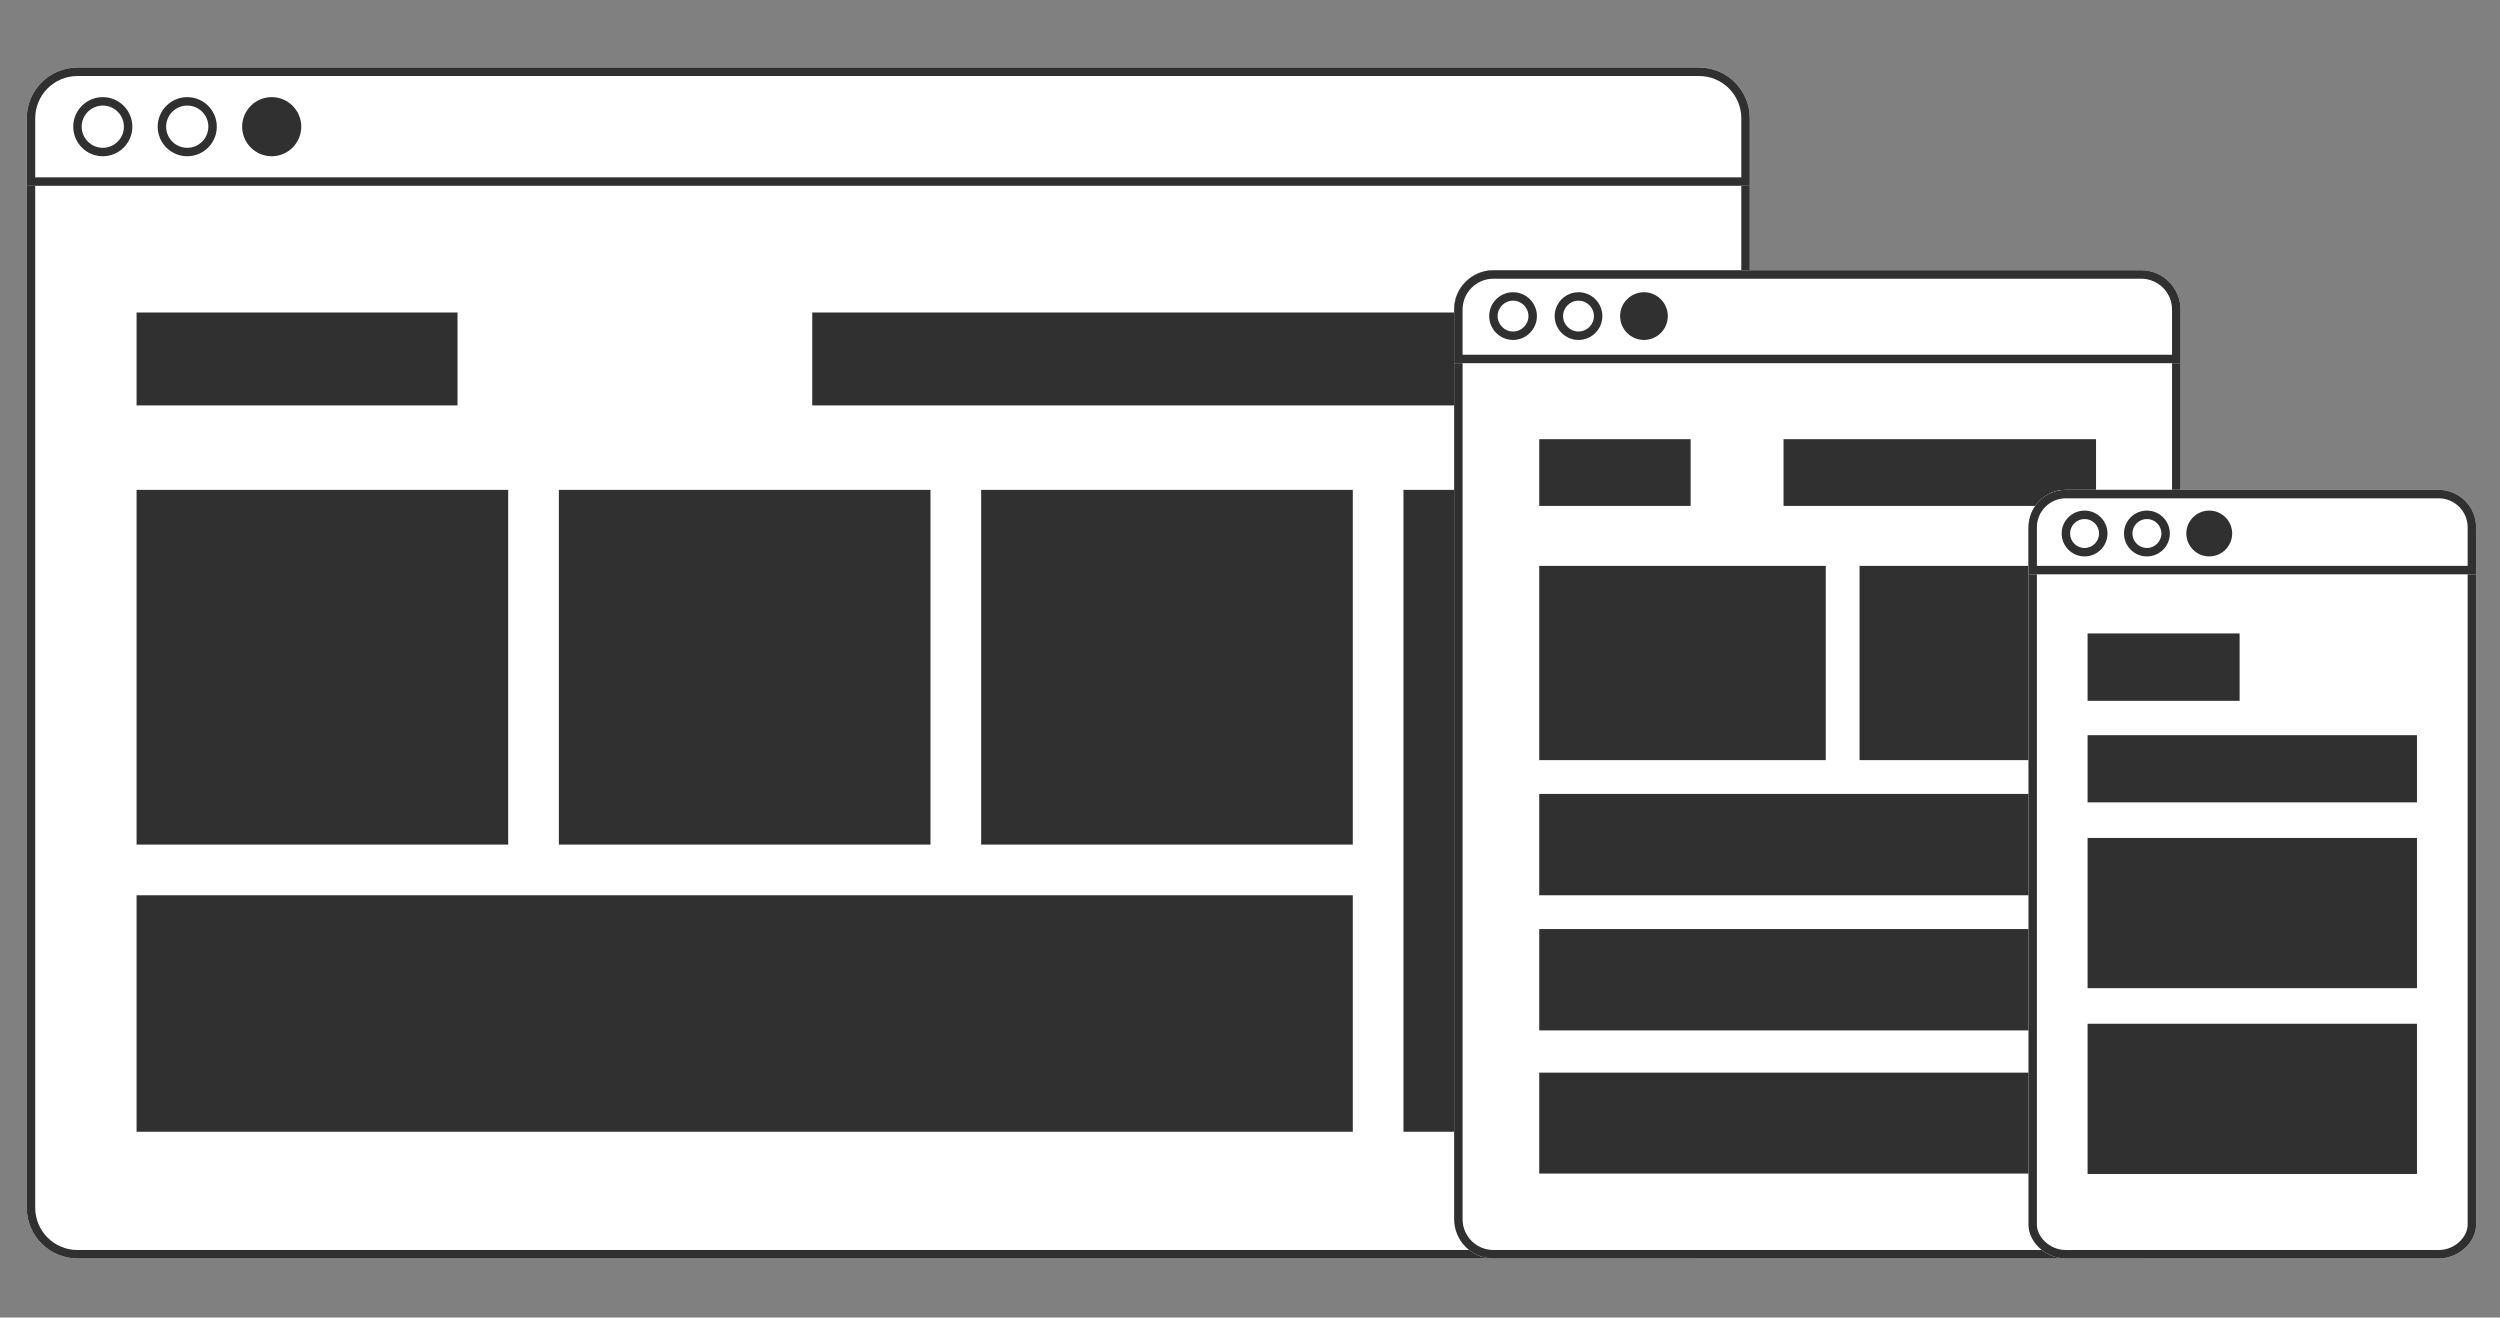 <?xml version="1.0" encoding="utf-8"?>
<!-- Generator: Adobe Illustrator 16.0.3, SVG Export Plug-In . SVG Version: 6.00 Build 0)  -->
<!DOCTYPE svg PUBLIC "-//W3C//DTD SVG 1.0//EN" "http://www.w3.org/TR/2001/REC-SVG-20010904/DTD/svg10.dtd">
<svg version="1.0" id="Layer_2" xmlns="http://www.w3.org/2000/svg" xmlns:xlink="http://www.w3.org/1999/xlink" x="0px" y="0px"
	 width="296px" height="156px" viewBox="0 0 296 156" enable-background="new 0 0 296 156" xml:space="preserve">
<rect x="0" y="0" width="296" height="156" fill="#808080" stroke="none"/>
<g>
	<g display="none">
		<g display="inline">
			<path fill="#FFFFFF" d="M491.67,141.5c-9.987,0-15-1.603-15-2.5v-6.782h30V139C506.67,139.897,501.657,141.5,491.67,141.5z"/>
			<path fill="#303030" d="M506.17,132.718v6.191c-0.607,0.752-5.342,2.09-14.5,2.09s-13.893-1.338-14.5-2.09v-6.191H506.17
				 M507.17,131.718h-31V139c0,1.756,6.939,3,15.5,3s15.5-1.244,15.5-3V131.718L507.17,131.718z"/>
		</g>
		<rect x="478.198" y="132.513" display="inline" fill="#303030" width="3.972" height="8.077"/>
		<rect x="481.198" y="133.667" display="inline" fill="#303030" width="3.972" height="8.077"/>
		<rect x="486.198" y="133.667" display="inline" fill="#303030" width="2.972" height="8.077"/>
		<rect x="498.17" y="133.924" display="inline" fill="#303030" width="1" height="8.076"/>
		<rect x="496.17" y="133" display="inline" fill="#303030" width="1" height="8.076"/>
		<rect x="494.17" y="133" display="inline" fill="#303030" width="1" height="8.076"/>
		<rect x="492.17" y="133" display="inline" fill="#303030" width="1" height="8.076"/>
		<rect x="490.17" y="132.924" display="inline" fill="#303030" width="1" height="8.076"/>
		<rect x="502.17" y="132.667" display="inline" fill="#303030" width="0.795" height="8.076"/>
		<rect x="500.375" y="132.924" display="inline" fill="#303030" width="0.795" height="8.076"/>
		<rect x="504.375" y="132.667" display="inline" fill="#303030" width="0.795" height="8.076"/>
		<g display="inline">
			<path fill="#FFFFFF" d="M491.67,134.5c-9.705,0-15-1.651-15-2.5s5.295-2.5,15-2.5s15,1.651,15,2.5S501.375,134.5,491.67,134.5z"
				/>
			<path fill="#303030" d="M491.67,130c8.47,0,13.317,1.237,14.365,2c-1.048,0.763-5.896,2-14.365,2s-13.317-1.237-14.365-2
				C478.353,131.237,483.2,130,491.67,130 M491.67,129c-8.561,0-15.5,1.343-15.5,3c0,1.657,6.939,3,15.5,3s15.5-1.343,15.5-3
				C507.17,130.343,500.23,129,491.67,129L491.67,129z"/>
		</g>
	</g>
	<g display="none">
		<g display="inline">
			<path fill="#FFFFFF" d="M489.67,114.5c-9.987,0-15-1.603-15-2.5v-6.782h30V112C504.67,112.897,499.657,114.5,489.67,114.5z"/>
			<path fill="#303030" d="M504.17,105.718v6.191c-0.607,0.752-5.342,2.09-14.5,2.09s-13.893-1.338-14.5-2.09v-6.191H504.17
				 M505.17,104.718h-31V112c0,1.756,6.939,3,15.5,3s15.5-1.244,15.5-3V104.718L505.17,104.718z"/>
		</g>
		<rect x="476.198" y="105.513" display="inline" fill="#303030" width="3.972" height="8.077"/>
		<rect x="479.198" y="106.667" display="inline" fill="#303030" width="3.972" height="8.077"/>
		<rect x="484.198" y="106.667" display="inline" fill="#303030" width="2.972" height="8.077"/>
		<rect x="496.17" y="106.924" display="inline" fill="#303030" width="1" height="8.076"/>
		<rect x="494.17" y="106" display="inline" fill="#303030" width="1" height="8.076"/>
		<rect x="492.17" y="106" display="inline" fill="#303030" width="1" height="8.076"/>
		<rect x="490.17" y="106" display="inline" fill="#303030" width="1" height="8.076"/>
		<rect x="488.17" y="105.924" display="inline" fill="#303030" width="1" height="8.076"/>
		<rect x="500.17" y="105.667" display="inline" fill="#303030" width="0.795" height="8.076"/>
		<rect x="498.375" y="105.924" display="inline" fill="#303030" width="0.795" height="8.076"/>
		<rect x="502.375" y="105.667" display="inline" fill="#303030" width="0.795" height="8.076"/>
		<g display="inline">
			<path fill="#FFFFFF" d="M489.67,107.5c-9.705,0-15-1.651-15-2.5s5.295-2.5,15-2.5s15,1.651,15,2.5S499.375,107.5,489.67,107.5z"
				/>
			<path fill="#303030" d="M489.67,103c8.47,0,13.317,1.237,14.365,2c-1.048,0.763-5.896,2-14.365,2s-13.317-1.237-14.365-2
				C476.353,104.237,481.2,103,489.67,103 M489.67,102c-8.561,0-15.5,1.343-15.5,3c0,1.657,6.939,3,15.5,3s15.5-1.343,15.5-3
				C505.17,103.343,498.23,102,489.67,102L489.67,102z"/>
		</g>
	</g>
</g>
<g>
	<g>
		<path fill="#FFFFFF" d="M207.17,143c0,3.313-2.687,6-6,6h-192c-3.313,0-6-2.687-6-6V14c0-3.313,2.687-6,6-6h192
			c3.313,0,6,2.687,6,6V143z"/>
		<path fill="#303030" d="M201.17,9c2.757,0,5,2.243,5,5v129c0,2.757-2.243,5-5,5h-192c-2.757,0-5-2.243-5-5V14c0-2.757,2.243-5,5-5
			H201.17 M201.17,8h-192c-3.313,0-6,2.687-6,6v129c0,3.313,2.687,6,6,6h192c3.313,0,6-2.687,6-6V14
			C207.17,10.687,204.483,8,201.17,8L201.17,8z"/>
	</g>
	<g>
		<path fill="#FFFFFF" d="M201.17,8h-192c-3.313,0-6,2.687-6,6v8h204v-8C207.17,10.687,204.483,8,201.17,8z"/>
		<path fill="#303030" d="M201.17,9c2.757,0,5,2.243,5,5v7h-202v-7c0-2.757,2.243-5,5-5H201.17 M201.17,8h-192c-3.313,0-6,2.687-6,6
			v8h204v-8C207.17,10.687,204.483,8,201.17,8L201.17,8z"/>
	</g>
	<rect x="16.17" y="37" fill="#303030" width="38" height="11"/>
	<rect x="116.17" y="58" fill="#303030" width="44" height="42"/>
	<rect x="166.17" y="58" fill="#303030" width="23" height="76"/>
	<rect x="66.17" y="58" fill="#303030" width="44" height="42"/>
	<rect x="16.17" y="58" fill="#303030" width="44" height="42"/>
	<rect x="16.17" y="106" fill="#303030" width="144" height="28"/>
	<rect x="96.17" y="37" fill="#303030" width="93" height="11"/>
	<g>
		<circle fill="#FFFFFF" cx="12.17" cy="15" r="3"/>
		<path fill="#303030" d="M12.17,18.5c-1.93,0-3.5-1.57-3.5-3.5s1.57-3.5,3.5-3.5s3.5,1.57,3.5,3.5S14.1,18.5,12.17,18.5z
			 M12.17,12.5c-1.378,0-2.5,1.122-2.5,2.5s1.122,2.5,2.5,2.5s2.5-1.122,2.5-2.5S13.548,12.5,12.17,12.5z"/>
	</g>
	<g>
		<circle fill="#FFFFFF" cx="22.17" cy="15" r="3"/>
		<path fill="#303030" d="M22.17,18.5c-1.93,0-3.5-1.57-3.5-3.5s1.57-3.5,3.5-3.5s3.5,1.57,3.5,3.5S24.1,18.5,22.17,18.5z
			 M22.17,12.5c-1.379,0-2.5,1.122-2.5,2.5s1.121,2.5,2.5,2.5s2.5-1.122,2.5-2.5S23.549,12.5,22.17,12.5z"/>
	</g>
	<g>
		<circle fill="#303030" cx="32.17" cy="15" r="3"/>
		<path fill="#303030" d="M32.17,18.5c-1.93,0-3.5-1.57-3.5-3.5s1.57-3.5,3.5-3.5s3.5,1.57,3.5,3.5S34.1,18.5,32.17,18.5z
			 M32.17,12.5c-1.379,0-2.5,1.122-2.5,2.5s1.121,2.5,2.5,2.5s2.5-1.122,2.5-2.5S33.549,12.5,32.17,12.5z"/>
	</g>
</g>
<g>
	<g>
		<path fill="#FFFFFF" d="M258.17,144.35c0,2.568-2.082,4.65-4.65,4.65H176.82c-2.568,0-4.65-2.082-4.65-4.65V36.65
			c0-2.568,2.082-4.65,4.65-4.65h76.699c2.568,0,4.65,2.082,4.65,4.65V144.35z"/>
		<path fill="#303030" d="M253.52,33c2.013,0,3.65,1.637,3.65,3.65v107.7c0,2.013-1.638,3.65-3.65,3.65H176.82
			c-2.013,0-3.65-1.637-3.65-3.65V36.65c0-2.013,1.638-3.65,3.65-3.65H253.52 M253.52,32H176.82c-2.568,0-4.65,2.082-4.65,4.65
			v107.7c0,2.568,2.082,4.65,4.65,4.65h76.699c2.568,0,4.65-2.082,4.65-4.65V36.65C258.17,34.082,256.088,32,253.52,32L253.52,32z"
			/>
	</g>
	<g>
		<path fill="#FFFFFF" d="M253.52,32H176.82c-2.568,0-4.65,2.082-4.65,4.65V43h86v-6.35C258.17,34.082,256.088,32,253.52,32z"/>
		<path fill="#303030" d="M253.52,33c2.013,0,3.65,1.637,3.65,3.65V42h-84v-5.35c0-2.013,1.638-3.65,3.65-3.65H253.52 M253.52,32
			H176.82c-2.568,0-4.65,2.082-4.65,4.65V43h86v-6.35C258.17,34.082,256.088,32,253.52,32L253.52,32z"/>
	</g>
	<g>
		<circle fill="#FFFFFF" cx="179.145" cy="37.425" r="2.325"/>
		<path fill="#303030" d="M179.145,40.25c-1.558,0-2.824-1.268-2.824-2.825s1.267-2.825,2.824-2.825s2.825,1.267,2.825,2.825
			S180.702,40.25,179.145,40.25z M179.145,35.6c-1.006,0-1.824,0.818-1.824,1.825s0.818,1.825,1.824,1.825
			c1.007,0,1.825-0.819,1.825-1.825S180.151,35.6,179.145,35.6z"/>
	</g>
	<g>
		<circle fill="#FFFFFF" cx="186.895" cy="37.425" r="2.325"/>
		<path fill="#303030" d="M186.895,40.25c-1.558,0-2.824-1.268-2.824-2.825s1.267-2.825,2.824-2.825s2.825,1.267,2.825,2.825
			S188.452,40.25,186.895,40.25z M186.895,35.6c-1.006,0-1.824,0.818-1.824,1.825s0.818,1.825,1.824,1.825
			c1.007,0,1.825-0.819,1.825-1.825S187.901,35.6,186.895,35.6z"/>
	</g>
	<g>
		<circle fill="#303030" cx="194.645" cy="37.425" r="2.325"/>
		<path fill="#303030" d="M194.645,40.25c-1.558,0-2.824-1.268-2.824-2.825s1.267-2.825,2.824-2.825s2.825,1.267,2.825,2.825
			S196.202,40.25,194.645,40.25z M194.645,35.6c-1.006,0-1.824,0.818-1.824,1.825s0.818,1.825,1.824,1.825
			c1.007,0,1.825-0.819,1.825-1.825S195.651,35.6,194.645,35.6z"/>
	</g>
	<rect x="182.245" y="52" fill="#303030" width="17.925" height="7.9"/>
	<rect x="220.17" y="67" fill="#303030" width="28" height="23"/>
	<rect x="182.245" y="67" fill="#303030" width="33.925" height="23"/>
	<rect x="182.245" y="94" fill="#303030" width="65.925" height="12"/>
	<rect x="182.245" y="110" fill="#303030" width="65.925" height="12"/>
	<rect x="182.245" y="127" fill="#303030" width="65.925" height="11.95"/>
	<rect x="211.17" y="52" fill="#303030" width="37" height="7.9"/>
</g>
<g>
	<g>
		<path fill="#FFFFFF" d="M293.17,145c0,2.017-1.982,4-4.429,4h-44.143c-2.446,0-4.429-1.983-4.429-4V62.857
			c0-2.875,1.982-4.857,4.429-4.857h44.143c2.446,0,4.429,1.983,4.429,4.857V145z"/>
		<path fill="#303030" d="M288.741,59c1.986,0,3.429,1.622,3.429,3.857V145c0,1.416-1.467,3-3.429,3h-44.143
			c-1.962,0-3.429-1.584-3.429-3V62.857c0-2.235,1.442-3.857,3.429-3.857H288.741 M288.741,58h-44.143
			c-2.446,0-4.429,1.983-4.429,4.857V145c0,2.017,1.982,4,4.429,4h44.143c2.446,0,4.429-1.983,4.429-4V62.857
			C293.17,59.983,291.188,58,288.741,58L288.741,58z"/>
	</g>
	<g>
		<path fill="#FFFFFF" d="M288.741,58h-44.143c-2.446,0-4.429,1.983-4.429,4.429V68h53v-5.571C293.17,59.983,291.188,58,288.741,58z
			"/>
		<path fill="#303030" d="M288.741,59c1.891,0,3.429,1.538,3.429,3.429V67h-51v-4.571c0-1.891,1.538-3.429,3.429-3.429H288.741
			 M288.741,58h-44.143c-2.446,0-4.429,1.983-4.429,4.429V68h53v-5.571C293.17,59.983,291.188,58,288.741,58L288.741,58z"/>
	</g>
	<g>
		<circle fill="#FFFFFF" cx="246.813" cy="63.167" r="2.214"/>
		<path fill="#303030" d="M246.813,65.881c-1.496,0-2.714-1.218-2.714-2.714s1.218-2.714,2.714-2.714
			c1.497,0,2.715,1.218,2.715,2.714S248.31,65.881,246.813,65.881z M246.813,61.452c-0.945,0-1.714,0.769-1.714,1.714
			s0.769,1.714,1.714,1.714s1.715-0.769,1.715-1.714S247.758,61.452,246.813,61.452z"/>
	</g>
	<g>
		<circle fill="#FFFFFF" cx="254.194" cy="63.167" r="2.214"/>
		<path fill="#303030" d="M254.193,65.881c-1.496,0-2.714-1.218-2.714-2.714s1.218-2.714,2.714-2.714
			c1.497,0,2.715,1.218,2.715,2.714S255.69,65.881,254.193,65.881z M254.193,61.452c-0.945,0-1.714,0.769-1.714,1.714
			s0.769,1.714,1.714,1.714s1.715-0.769,1.715-1.714S255.139,61.452,254.193,61.452z"/>
	</g>
	<g>
		<circle fill="#303030" cx="261.575" cy="63.167" r="2.214"/>
		<path fill="#303030" d="M261.574,65.881c-1.496,0-2.714-1.218-2.714-2.714s1.218-2.714,2.714-2.714
			c1.497,0,2.715,1.218,2.715,2.714S263.071,65.881,261.574,65.881z M261.574,61.452c-0.945,0-1.714,0.769-1.714,1.714
			s0.769,1.714,1.714,1.714s1.715-0.769,1.715-1.714S262.52,61.452,261.574,61.452z"/>
	</g>
	<rect x="247.17" y="75" fill="#303030" width="18" height="7.977"/>
	<rect x="247.17" y="121.214" fill="#303030" width="39" height="17.786"/>
	<rect x="247.17" y="99.214" fill="#303030" width="39" height="17.786"/>
	<rect x="247.17" y="87.048" fill="#303030" width="39" height="7.952"/>
</g>
<g display="none">
	<rect x="1.756" y="-25" display="inline" width="242.414" height="1"/>
	<polygon points="376.428,-24.5 363.928,-12 368.17,-12 380.17,-24 378.963,-25.207 379.463,-25.707 368.17,-37 363.928,-37 	"/>
	<polygon points="205.17,-12 217.17,-24 215.963,-25.207 216.463,-25.707 205.17,-37 200.928,-37 213.428,-24.5 200.928,-12 	"/>
	<polygon points="191.998,-12 203.998,-24 202.791,-25.207 203.291,-25.707 191.998,-37 187.756,-37 200.256,-24.5 187.756,-12 	"/>
	<g display="inline">
		<polygon points="2.67,-24.5 8.17,-30 6.756,-30 2.463,-25.707 2.963,-25.207 1.756,-24 6.756,-19 8.17,-19 		"/>
		<polygon points="244.256,-24.5 238.756,-19 240.17,-19 245.17,-24 243.963,-25.207 244.463,-25.707 240.17,-30 238.756,-30 		"/>
		<polygon points="44.17,-19 49.17,-24 47.963,-25.207 48.463,-25.707 44.17,-30 42.756,-30 48.256,-24.5 42.756,-19 		"/>
		<polygon points="122.17,-19 127.17,-24 125.963,-25.207 126.463,-25.707 122.17,-30 120.756,-30 126.256,-24.5 120.756,-19 		"/>
		<polygon display="none" points="219.584,-19 224.584,-24 223.377,-25.207 223.877,-25.707 219.584,-30 218.17,-30 223.67,-24.5
			218.17,-19 		"/>
	</g>
</g>
</svg>
